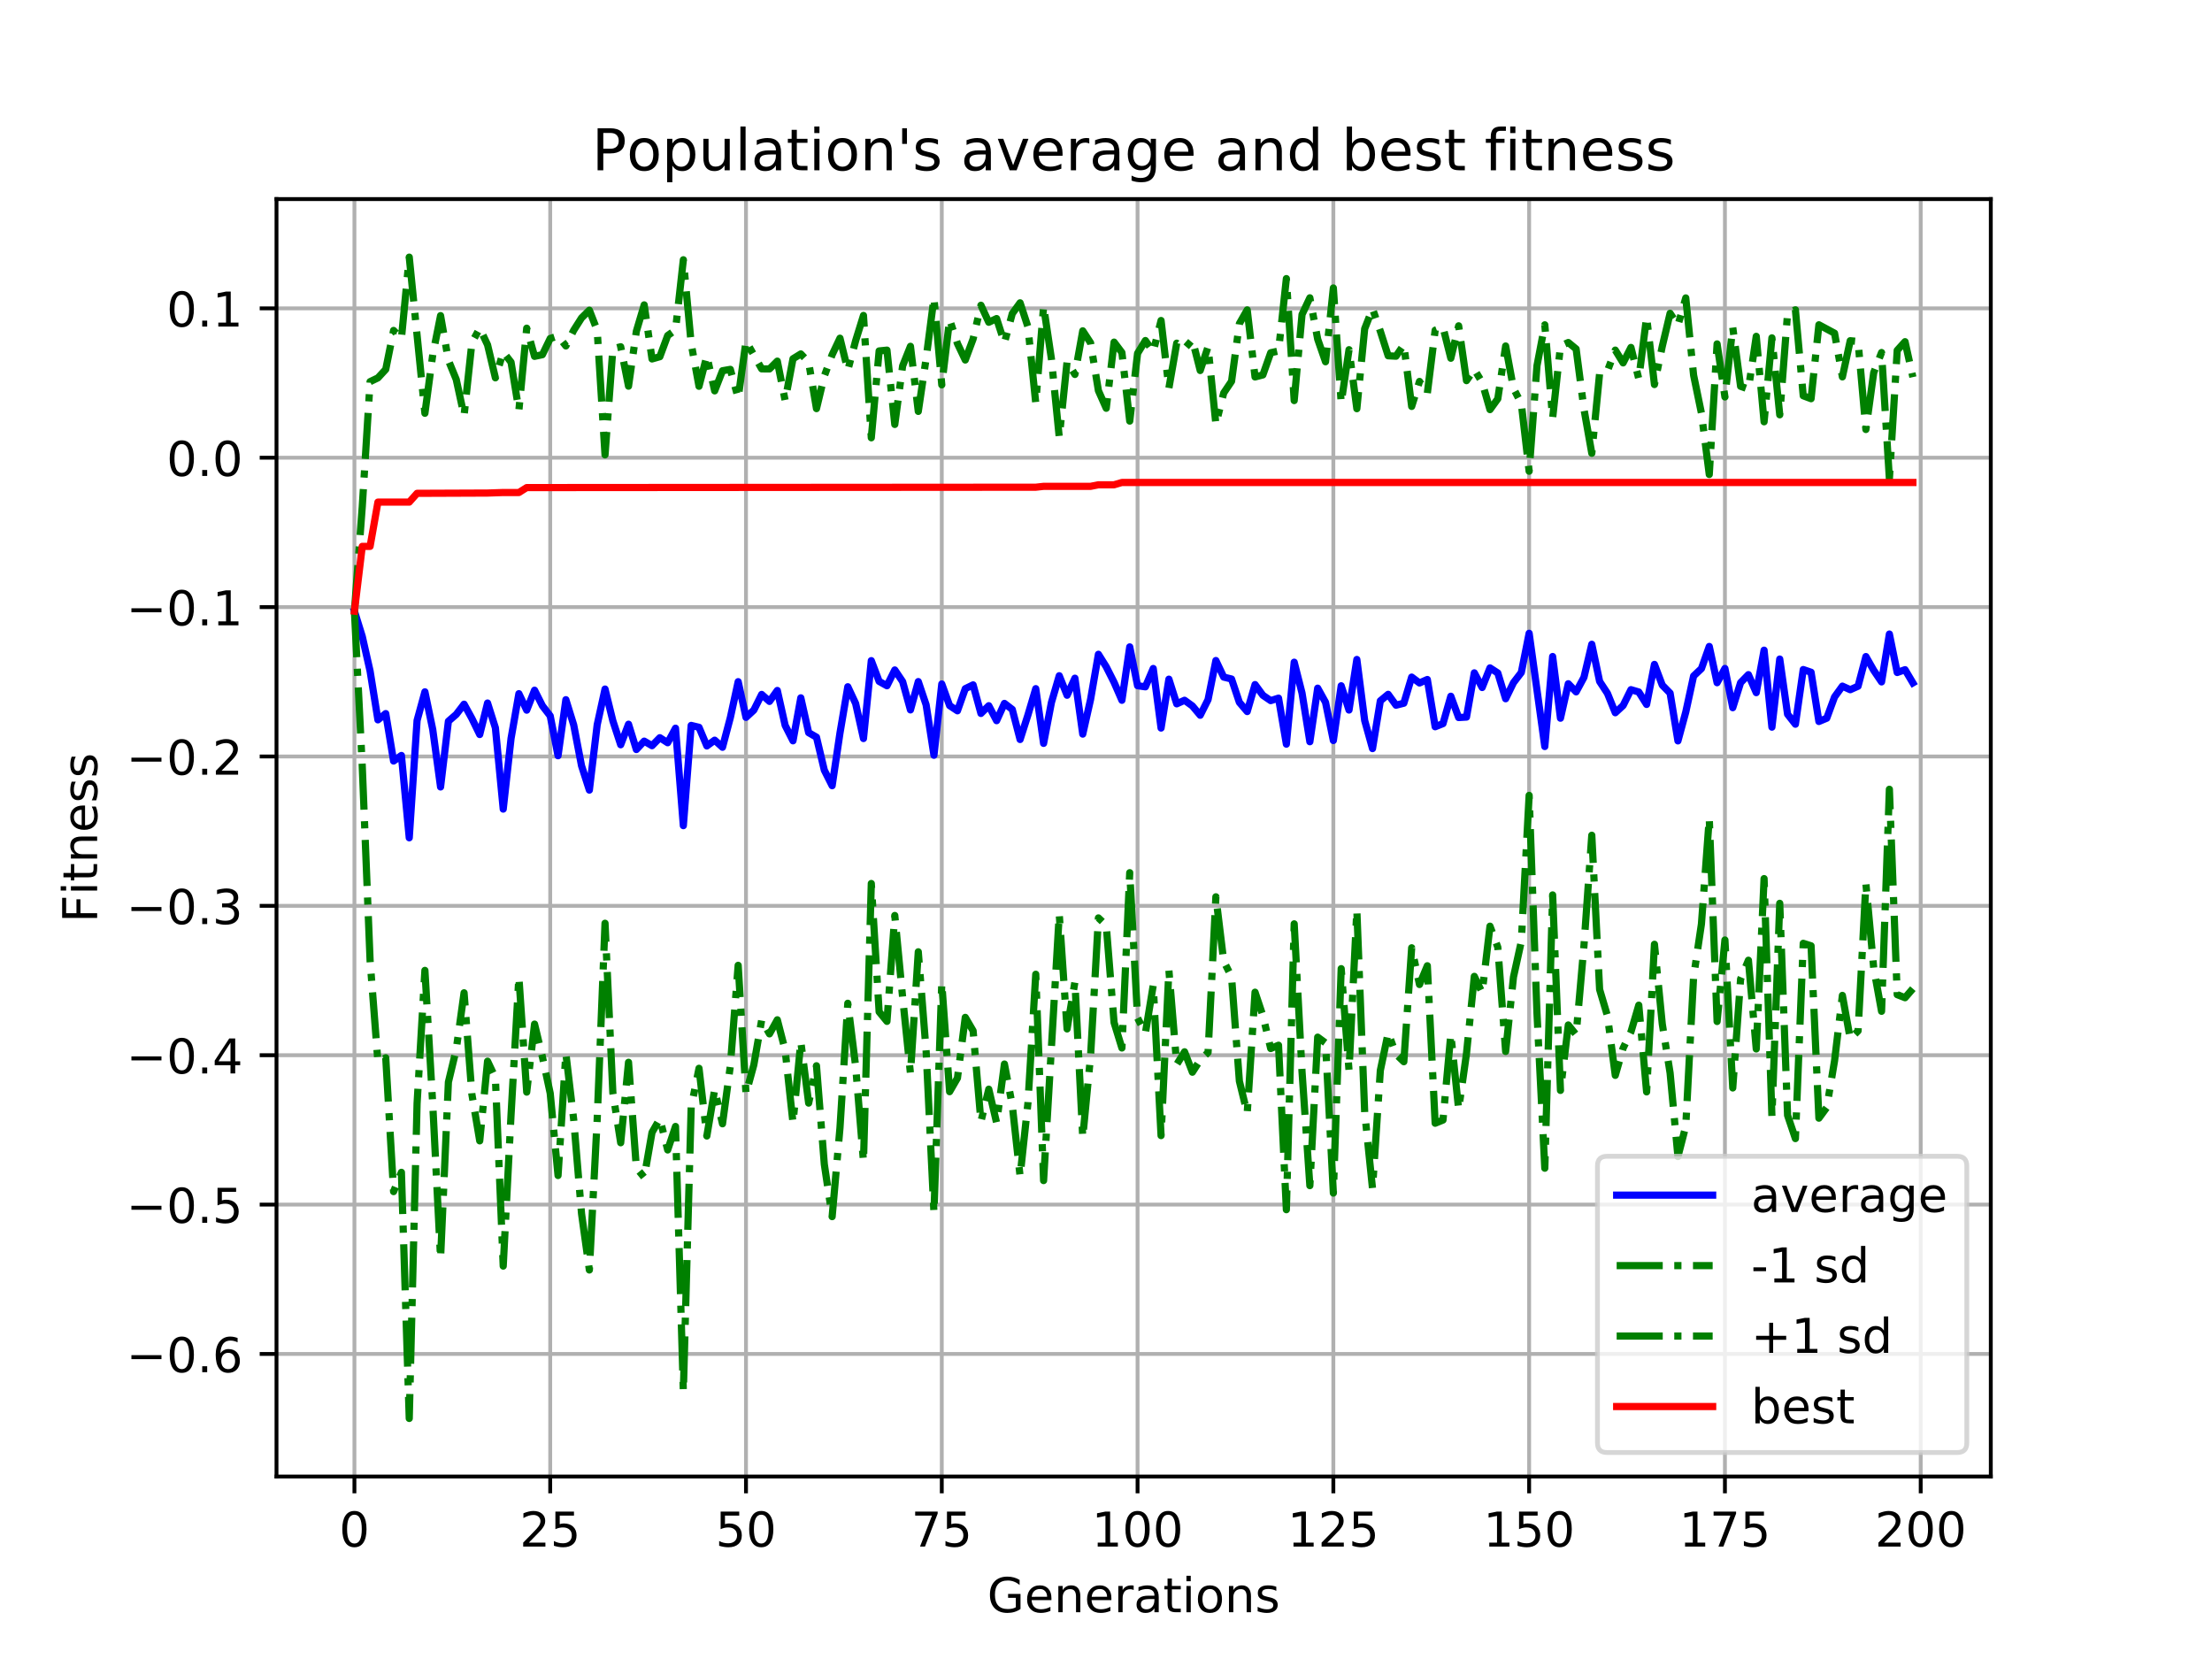 <?xml version="1.0" encoding="utf-8" standalone="no"?>
<!DOCTYPE svg PUBLIC "-//W3C//DTD SVG 1.1//EN"
  "http://www.w3.org/Graphics/SVG/1.1/DTD/svg11.dtd">
<!-- Created with matplotlib (https://matplotlib.org/) -->
<svg height="345.6pt" version="1.1" viewBox="0 0 460.8 345.6" width="460.8pt" xmlns="http://www.w3.org/2000/svg" xmlns:xlink="http://www.w3.org/1999/xlink">
 <defs>
  <style type="text/css">
*{stroke-linecap:butt;stroke-linejoin:round;}
  </style>
 </defs>
 <g id="figure_1">
  <g id="patch_1">
   <path d="M 0 345.6 
L 460.8 345.6 
L 460.8 0 
L 0 0 
z
" style="fill:#ffffff;"/>
  </g>
  <g id="axes_1">
   <g id="patch_2">
    <path d="M 57.6 307.584 
L 414.72 307.584 
L 414.72 41.472 
L 57.6 41.472 
z
" style="fill:#ffffff;"/>
   </g>
   <g id="matplotlib.axis_1">
    <g id="xtick_1">
     <g id="line2d_1">
      <path clip-path="url(#pcd260ece1c)" d="M 73.833 307.584 
L 73.833 41.472 
" style="fill:none;stroke:#b0b0b0;stroke-linecap:square;stroke-width:0.8;"/>
     </g>
     <g id="line2d_2">
      <defs>
       <path d="M 0 0 
L 0 3.5 
" id="mfa0b8633b7" style="stroke:#000000;stroke-width:0.8;"/>
      </defs>
      <g>
       <use style="stroke:#000000;stroke-width:0.8;" x="73.833" xlink:href="#mfa0b8633b7" y="307.584"/>
      </g>
     </g>
     <g id="text_1">
      <!-- 0 -->
      <defs>
       <path d="M 31.781 66.406 
Q 24.172 66.406 20.328 58.906 
Q 16.5 51.422 16.5 36.375 
Q 16.5 21.391 20.328 13.891 
Q 24.172 6.391 31.781 6.391 
Q 39.453 6.391 43.281 13.891 
Q 47.125 21.391 47.125 36.375 
Q 47.125 51.422 43.281 58.906 
Q 39.453 66.406 31.781 66.406 
z
M 31.781 74.219 
Q 44.047 74.219 50.516 64.516 
Q 56.984 54.828 56.984 36.375 
Q 56.984 17.969 50.516 8.266 
Q 44.047 -1.422 31.781 -1.422 
Q 19.531 -1.422 13.062 8.266 
Q 6.594 17.969 6.594 36.375 
Q 6.594 54.828 13.062 64.516 
Q 19.531 74.219 31.781 74.219 
z
" id="DejaVuSans-48"/>
      </defs>
      <g transform="translate(70.651 322.182)scale(0.1 -0.1)">
       <use xlink:href="#DejaVuSans-48"/>
      </g>
     </g>
    </g>
    <g id="xtick_2">
     <g id="line2d_3">
      <path clip-path="url(#pcd260ece1c)" d="M 114.618 307.584 
L 114.618 41.472 
" style="fill:none;stroke:#b0b0b0;stroke-linecap:square;stroke-width:0.8;"/>
     </g>
     <g id="line2d_4">
      <g>
       <use style="stroke:#000000;stroke-width:0.8;" x="114.618" xlink:href="#mfa0b8633b7" y="307.584"/>
      </g>
     </g>
     <g id="text_2">
      <!-- 25 -->
      <defs>
       <path d="M 19.188 8.297 
L 53.609 8.297 
L 53.609 0 
L 7.328 0 
L 7.328 8.297 
Q 12.938 14.109 22.625 23.891 
Q 32.328 33.688 34.812 36.531 
Q 39.547 41.844 41.422 45.531 
Q 43.312 49.219 43.312 52.781 
Q 43.312 58.594 39.234 62.25 
Q 35.156 65.922 28.609 65.922 
Q 23.969 65.922 18.812 64.312 
Q 13.672 62.703 7.812 59.422 
L 7.812 69.391 
Q 13.766 71.781 18.938 73 
Q 24.125 74.219 28.422 74.219 
Q 39.75 74.219 46.484 68.547 
Q 53.219 62.891 53.219 53.422 
Q 53.219 48.922 51.531 44.891 
Q 49.859 40.875 45.406 35.406 
Q 44.188 33.984 37.641 27.219 
Q 31.109 20.453 19.188 8.297 
z
" id="DejaVuSans-50"/>
       <path d="M 10.797 72.906 
L 49.516 72.906 
L 49.516 64.594 
L 19.828 64.594 
L 19.828 46.734 
Q 21.969 47.469 24.109 47.828 
Q 26.266 48.188 28.422 48.188 
Q 40.625 48.188 47.75 41.5 
Q 54.891 34.812 54.891 23.391 
Q 54.891 11.625 47.562 5.094 
Q 40.234 -1.422 26.906 -1.422 
Q 22.312 -1.422 17.547 -0.641 
Q 12.797 0.141 7.719 1.703 
L 7.719 11.625 
Q 12.109 9.234 16.797 8.062 
Q 21.484 6.891 26.703 6.891 
Q 35.156 6.891 40.078 11.328 
Q 45.016 15.766 45.016 23.391 
Q 45.016 31 40.078 35.438 
Q 35.156 39.891 26.703 39.891 
Q 22.75 39.891 18.812 39.016 
Q 14.891 38.141 10.797 36.281 
z
" id="DejaVuSans-53"/>
      </defs>
      <g transform="translate(108.256 322.182)scale(0.1 -0.1)">
       <use xlink:href="#DejaVuSans-50"/>
       <use x="63.623" xlink:href="#DejaVuSans-53"/>
      </g>
     </g>
    </g>
    <g id="xtick_3">
     <g id="line2d_5">
      <path clip-path="url(#pcd260ece1c)" d="M 155.404 307.584 
L 155.404 41.472 
" style="fill:none;stroke:#b0b0b0;stroke-linecap:square;stroke-width:0.8;"/>
     </g>
     <g id="line2d_6">
      <g>
       <use style="stroke:#000000;stroke-width:0.8;" x="155.404" xlink:href="#mfa0b8633b7" y="307.584"/>
      </g>
     </g>
     <g id="text_3">
      <!-- 50 -->
      <g transform="translate(149.042 322.182)scale(0.1 -0.1)">
       <use xlink:href="#DejaVuSans-53"/>
       <use x="63.623" xlink:href="#DejaVuSans-48"/>
      </g>
     </g>
    </g>
    <g id="xtick_4">
     <g id="line2d_7">
      <path clip-path="url(#pcd260ece1c)" d="M 196.19 307.584 
L 196.19 41.472 
" style="fill:none;stroke:#b0b0b0;stroke-linecap:square;stroke-width:0.8;"/>
     </g>
     <g id="line2d_8">
      <g>
       <use style="stroke:#000000;stroke-width:0.8;" x="196.19" xlink:href="#mfa0b8633b7" y="307.584"/>
      </g>
     </g>
     <g id="text_4">
      <!-- 75 -->
      <defs>
       <path d="M 8.203 72.906 
L 55.078 72.906 
L 55.078 68.703 
L 28.609 0 
L 18.312 0 
L 43.219 64.594 
L 8.203 64.594 
z
" id="DejaVuSans-55"/>
      </defs>
      <g transform="translate(189.827 322.182)scale(0.1 -0.1)">
       <use xlink:href="#DejaVuSans-55"/>
       <use x="63.623" xlink:href="#DejaVuSans-53"/>
      </g>
     </g>
    </g>
    <g id="xtick_5">
     <g id="line2d_9">
      <path clip-path="url(#pcd260ece1c)" d="M 236.976 307.584 
L 236.976 41.472 
" style="fill:none;stroke:#b0b0b0;stroke-linecap:square;stroke-width:0.8;"/>
     </g>
     <g id="line2d_10">
      <g>
       <use style="stroke:#000000;stroke-width:0.8;" x="236.976" xlink:href="#mfa0b8633b7" y="307.584"/>
      </g>
     </g>
     <g id="text_5">
      <!-- 100 -->
      <defs>
       <path d="M 12.406 8.297 
L 28.516 8.297 
L 28.516 63.922 
L 10.984 60.406 
L 10.984 69.391 
L 28.422 72.906 
L 38.281 72.906 
L 38.281 8.297 
L 54.391 8.297 
L 54.391 0 
L 12.406 0 
z
" id="DejaVuSans-49"/>
      </defs>
      <g transform="translate(227.432 322.182)scale(0.1 -0.1)">
       <use xlink:href="#DejaVuSans-49"/>
       <use x="63.623" xlink:href="#DejaVuSans-48"/>
       <use x="127.246" xlink:href="#DejaVuSans-48"/>
      </g>
     </g>
    </g>
    <g id="xtick_6">
     <g id="line2d_11">
      <path clip-path="url(#pcd260ece1c)" d="M 277.761 307.584 
L 277.761 41.472 
" style="fill:none;stroke:#b0b0b0;stroke-linecap:square;stroke-width:0.8;"/>
     </g>
     <g id="line2d_12">
      <g>
       <use style="stroke:#000000;stroke-width:0.8;" x="277.761" xlink:href="#mfa0b8633b7" y="307.584"/>
      </g>
     </g>
     <g id="text_6">
      <!-- 125 -->
      <g transform="translate(268.218 322.182)scale(0.1 -0.1)">
       <use xlink:href="#DejaVuSans-49"/>
       <use x="63.623" xlink:href="#DejaVuSans-50"/>
       <use x="127.246" xlink:href="#DejaVuSans-53"/>
      </g>
     </g>
    </g>
    <g id="xtick_7">
     <g id="line2d_13">
      <path clip-path="url(#pcd260ece1c)" d="M 318.547 307.584 
L 318.547 41.472 
" style="fill:none;stroke:#b0b0b0;stroke-linecap:square;stroke-width:0.8;"/>
     </g>
     <g id="line2d_14">
      <g>
       <use style="stroke:#000000;stroke-width:0.8;" x="318.547" xlink:href="#mfa0b8633b7" y="307.584"/>
      </g>
     </g>
     <g id="text_7">
      <!-- 150 -->
      <g transform="translate(309.003 322.182)scale(0.1 -0.1)">
       <use xlink:href="#DejaVuSans-49"/>
       <use x="63.623" xlink:href="#DejaVuSans-53"/>
       <use x="127.246" xlink:href="#DejaVuSans-48"/>
      </g>
     </g>
    </g>
    <g id="xtick_8">
     <g id="line2d_15">
      <path clip-path="url(#pcd260ece1c)" d="M 359.333 307.584 
L 359.333 41.472 
" style="fill:none;stroke:#b0b0b0;stroke-linecap:square;stroke-width:0.8;"/>
     </g>
     <g id="line2d_16">
      <g>
       <use style="stroke:#000000;stroke-width:0.8;" x="359.333" xlink:href="#mfa0b8633b7" y="307.584"/>
      </g>
     </g>
     <g id="text_8">
      <!-- 175 -->
      <g transform="translate(349.789 322.182)scale(0.1 -0.1)">
       <use xlink:href="#DejaVuSans-49"/>
       <use x="63.623" xlink:href="#DejaVuSans-55"/>
       <use x="127.246" xlink:href="#DejaVuSans-53"/>
      </g>
     </g>
    </g>
    <g id="xtick_9">
     <g id="line2d_17">
      <path clip-path="url(#pcd260ece1c)" d="M 400.119 307.584 
L 400.119 41.472 
" style="fill:none;stroke:#b0b0b0;stroke-linecap:square;stroke-width:0.8;"/>
     </g>
     <g id="line2d_18">
      <g>
       <use style="stroke:#000000;stroke-width:0.8;" x="400.119" xlink:href="#mfa0b8633b7" y="307.584"/>
      </g>
     </g>
     <g id="text_9">
      <!-- 200 -->
      <g transform="translate(390.575 322.182)scale(0.1 -0.1)">
       <use xlink:href="#DejaVuSans-50"/>
       <use x="63.623" xlink:href="#DejaVuSans-48"/>
       <use x="127.246" xlink:href="#DejaVuSans-48"/>
      </g>
     </g>
    </g>
    <g id="text_10">
     <!-- Generations -->
     <defs>
      <path d="M 59.516 10.406 
L 59.516 29.984 
L 43.406 29.984 
L 43.406 38.094 
L 69.281 38.094 
L 69.281 6.781 
Q 63.578 2.734 56.688 0.656 
Q 49.812 -1.422 42 -1.422 
Q 24.906 -1.422 15.25 8.562 
Q 5.609 18.562 5.609 36.375 
Q 5.609 54.25 15.25 64.234 
Q 24.906 74.219 42 74.219 
Q 49.125 74.219 55.547 72.453 
Q 61.969 70.703 67.391 67.281 
L 67.391 56.781 
Q 61.922 61.422 55.766 63.766 
Q 49.609 66.109 42.828 66.109 
Q 29.438 66.109 22.719 58.641 
Q 16.016 51.172 16.016 36.375 
Q 16.016 21.625 22.719 14.156 
Q 29.438 6.688 42.828 6.688 
Q 48.047 6.688 52.141 7.594 
Q 56.25 8.5 59.516 10.406 
z
" id="DejaVuSans-71"/>
      <path d="M 56.203 29.594 
L 56.203 25.203 
L 14.891 25.203 
Q 15.484 15.922 20.484 11.062 
Q 25.484 6.203 34.422 6.203 
Q 39.594 6.203 44.453 7.469 
Q 49.312 8.734 54.109 11.281 
L 54.109 2.781 
Q 49.266 0.734 44.188 -0.344 
Q 39.109 -1.422 33.891 -1.422 
Q 20.797 -1.422 13.156 6.188 
Q 5.516 13.812 5.516 26.812 
Q 5.516 40.234 12.766 48.109 
Q 20.016 56 32.328 56 
Q 43.359 56 49.781 48.891 
Q 56.203 41.797 56.203 29.594 
z
M 47.219 32.234 
Q 47.125 39.594 43.094 43.984 
Q 39.062 48.391 32.422 48.391 
Q 24.906 48.391 20.391 44.141 
Q 15.875 39.891 15.188 32.172 
z
" id="DejaVuSans-101"/>
      <path d="M 54.891 33.016 
L 54.891 0 
L 45.906 0 
L 45.906 32.719 
Q 45.906 40.484 42.875 44.328 
Q 39.844 48.188 33.797 48.188 
Q 26.516 48.188 22.312 43.547 
Q 18.109 38.922 18.109 30.906 
L 18.109 0 
L 9.078 0 
L 9.078 54.688 
L 18.109 54.688 
L 18.109 46.188 
Q 21.344 51.125 25.703 53.562 
Q 30.078 56 35.797 56 
Q 45.219 56 50.047 50.172 
Q 54.891 44.344 54.891 33.016 
z
" id="DejaVuSans-110"/>
      <path d="M 41.109 46.297 
Q 39.594 47.172 37.812 47.578 
Q 36.031 48 33.891 48 
Q 26.266 48 22.188 43.047 
Q 18.109 38.094 18.109 28.812 
L 18.109 0 
L 9.078 0 
L 9.078 54.688 
L 18.109 54.688 
L 18.109 46.188 
Q 20.953 51.172 25.484 53.578 
Q 30.031 56 36.531 56 
Q 37.453 56 38.578 55.875 
Q 39.703 55.766 41.062 55.516 
z
" id="DejaVuSans-114"/>
      <path d="M 34.281 27.484 
Q 23.391 27.484 19.188 25 
Q 14.984 22.516 14.984 16.5 
Q 14.984 11.719 18.141 8.906 
Q 21.297 6.109 26.703 6.109 
Q 34.188 6.109 38.703 11.406 
Q 43.219 16.703 43.219 25.484 
L 43.219 27.484 
z
M 52.203 31.203 
L 52.203 0 
L 43.219 0 
L 43.219 8.297 
Q 40.141 3.328 35.547 0.953 
Q 30.953 -1.422 24.312 -1.422 
Q 15.922 -1.422 10.953 3.297 
Q 6 8.016 6 15.922 
Q 6 25.141 12.172 29.828 
Q 18.359 34.516 30.609 34.516 
L 43.219 34.516 
L 43.219 35.406 
Q 43.219 41.609 39.141 45 
Q 35.062 48.391 27.688 48.391 
Q 23 48.391 18.547 47.266 
Q 14.109 46.141 10.016 43.891 
L 10.016 52.203 
Q 14.938 54.109 19.578 55.047 
Q 24.219 56 28.609 56 
Q 40.484 56 46.344 49.844 
Q 52.203 43.703 52.203 31.203 
z
" id="DejaVuSans-97"/>
      <path d="M 18.312 70.219 
L 18.312 54.688 
L 36.812 54.688 
L 36.812 47.703 
L 18.312 47.703 
L 18.312 18.016 
Q 18.312 11.328 20.141 9.422 
Q 21.969 7.516 27.594 7.516 
L 36.812 7.516 
L 36.812 0 
L 27.594 0 
Q 17.188 0 13.234 3.875 
Q 9.281 7.766 9.281 18.016 
L 9.281 47.703 
L 2.688 47.703 
L 2.688 54.688 
L 9.281 54.688 
L 9.281 70.219 
z
" id="DejaVuSans-116"/>
      <path d="M 9.422 54.688 
L 18.406 54.688 
L 18.406 0 
L 9.422 0 
z
M 9.422 75.984 
L 18.406 75.984 
L 18.406 64.594 
L 9.422 64.594 
z
" id="DejaVuSans-105"/>
      <path d="M 30.609 48.391 
Q 23.391 48.391 19.188 42.75 
Q 14.984 37.109 14.984 27.297 
Q 14.984 17.484 19.156 11.844 
Q 23.344 6.203 30.609 6.203 
Q 37.797 6.203 41.984 11.859 
Q 46.188 17.531 46.188 27.297 
Q 46.188 37.016 41.984 42.703 
Q 37.797 48.391 30.609 48.391 
z
M 30.609 56 
Q 42.328 56 49.016 48.375 
Q 55.719 40.766 55.719 27.297 
Q 55.719 13.875 49.016 6.219 
Q 42.328 -1.422 30.609 -1.422 
Q 18.844 -1.422 12.172 6.219 
Q 5.516 13.875 5.516 27.297 
Q 5.516 40.766 12.172 48.375 
Q 18.844 56 30.609 56 
z
" id="DejaVuSans-111"/>
      <path d="M 44.281 53.078 
L 44.281 44.578 
Q 40.484 46.531 36.375 47.5 
Q 32.281 48.484 27.875 48.484 
Q 21.188 48.484 17.844 46.438 
Q 14.5 44.391 14.5 40.281 
Q 14.5 37.156 16.891 35.375 
Q 19.281 33.594 26.516 31.984 
L 29.594 31.297 
Q 39.156 29.25 43.188 25.516 
Q 47.219 21.781 47.219 15.094 
Q 47.219 7.469 41.188 3.016 
Q 35.156 -1.422 24.609 -1.422 
Q 20.219 -1.422 15.453 -0.562 
Q 10.688 0.297 5.422 2 
L 5.422 11.281 
Q 10.406 8.688 15.234 7.391 
Q 20.062 6.109 24.812 6.109 
Q 31.156 6.109 34.562 8.281 
Q 37.984 10.453 37.984 14.406 
Q 37.984 18.062 35.516 20.016 
Q 33.062 21.969 24.703 23.781 
L 21.578 24.516 
Q 13.234 26.266 9.516 29.906 
Q 5.812 33.547 5.812 39.891 
Q 5.812 47.609 11.281 51.797 
Q 16.75 56 26.812 56 
Q 31.781 56 36.172 55.266 
Q 40.578 54.547 44.281 53.078 
z
" id="DejaVuSans-115"/>
     </defs>
     <g transform="translate(205.662 335.861)scale(0.1 -0.1)">
      <use xlink:href="#DejaVuSans-71"/>
      <use x="77.49" xlink:href="#DejaVuSans-101"/>
      <use x="139.014" xlink:href="#DejaVuSans-110"/>
      <use x="202.393" xlink:href="#DejaVuSans-101"/>
      <use x="263.916" xlink:href="#DejaVuSans-114"/>
      <use x="305.029" xlink:href="#DejaVuSans-97"/>
      <use x="366.309" xlink:href="#DejaVuSans-116"/>
      <use x="405.518" xlink:href="#DejaVuSans-105"/>
      <use x="433.301" xlink:href="#DejaVuSans-111"/>
      <use x="494.482" xlink:href="#DejaVuSans-110"/>
      <use x="557.861" xlink:href="#DejaVuSans-115"/>
     </g>
    </g>
   </g>
   <g id="matplotlib.axis_2">
    <g id="ytick_1">
     <g id="line2d_19">
      <path clip-path="url(#pcd260ece1c)" d="M 57.6 282.055 
L 414.72 282.055 
" style="fill:none;stroke:#b0b0b0;stroke-linecap:square;stroke-width:0.8;"/>
     </g>
     <g id="line2d_20">
      <defs>
       <path d="M 0 0 
L -3.5 0 
" id="mbadc3fd51f" style="stroke:#000000;stroke-width:0.8;"/>
      </defs>
      <g>
       <use style="stroke:#000000;stroke-width:0.8;" x="57.6" xlink:href="#mbadc3fd51f" y="282.055"/>
      </g>
     </g>
     <g id="text_11">
      <!-- −0.6 -->
      <defs>
       <path d="M 10.594 35.5 
L 73.188 35.5 
L 73.188 27.203 
L 10.594 27.203 
z
" id="DejaVuSans-8722"/>
       <path d="M 10.688 12.406 
L 21 12.406 
L 21 0 
L 10.688 0 
z
" id="DejaVuSans-46"/>
       <path d="M 33.016 40.375 
Q 26.375 40.375 22.484 35.828 
Q 18.609 31.297 18.609 23.391 
Q 18.609 15.531 22.484 10.953 
Q 26.375 6.391 33.016 6.391 
Q 39.656 6.391 43.531 10.953 
Q 47.406 15.531 47.406 23.391 
Q 47.406 31.297 43.531 35.828 
Q 39.656 40.375 33.016 40.375 
z
M 52.594 71.297 
L 52.594 62.312 
Q 48.875 64.062 45.094 64.984 
Q 41.312 65.922 37.594 65.922 
Q 27.828 65.922 22.672 59.328 
Q 17.531 52.734 16.797 39.406 
Q 19.672 43.656 24.016 45.922 
Q 28.375 48.188 33.594 48.188 
Q 44.578 48.188 50.953 41.516 
Q 57.328 34.859 57.328 23.391 
Q 57.328 12.156 50.688 5.359 
Q 44.047 -1.422 33.016 -1.422 
Q 20.359 -1.422 13.672 8.266 
Q 6.984 17.969 6.984 36.375 
Q 6.984 53.656 15.188 63.938 
Q 23.391 74.219 37.203 74.219 
Q 40.922 74.219 44.703 73.484 
Q 48.484 72.75 52.594 71.297 
z
" id="DejaVuSans-54"/>
      </defs>
      <g transform="translate(26.317 285.854)scale(0.1 -0.1)">
       <use xlink:href="#DejaVuSans-8722"/>
       <use x="83.789" xlink:href="#DejaVuSans-48"/>
       <use x="147.412" xlink:href="#DejaVuSans-46"/>
       <use x="179.199" xlink:href="#DejaVuSans-54"/>
      </g>
     </g>
    </g>
    <g id="ytick_2">
     <g id="line2d_21">
      <path clip-path="url(#pcd260ece1c)" d="M 57.6 250.937 
L 414.72 250.937 
" style="fill:none;stroke:#b0b0b0;stroke-linecap:square;stroke-width:0.8;"/>
     </g>
     <g id="line2d_22">
      <g>
       <use style="stroke:#000000;stroke-width:0.8;" x="57.6" xlink:href="#mbadc3fd51f" y="250.937"/>
      </g>
     </g>
     <g id="text_12">
      <!-- −0.5 -->
      <g transform="translate(26.317 254.737)scale(0.1 -0.1)">
       <use xlink:href="#DejaVuSans-8722"/>
       <use x="83.789" xlink:href="#DejaVuSans-48"/>
       <use x="147.412" xlink:href="#DejaVuSans-46"/>
       <use x="179.199" xlink:href="#DejaVuSans-53"/>
      </g>
     </g>
    </g>
    <g id="ytick_3">
     <g id="line2d_23">
      <path clip-path="url(#pcd260ece1c)" d="M 57.6 219.82 
L 414.72 219.82 
" style="fill:none;stroke:#b0b0b0;stroke-linecap:square;stroke-width:0.8;"/>
     </g>
     <g id="line2d_24">
      <g>
       <use style="stroke:#000000;stroke-width:0.8;" x="57.6" xlink:href="#mbadc3fd51f" y="219.82"/>
      </g>
     </g>
     <g id="text_13">
      <!-- −0.4 -->
      <defs>
       <path d="M 37.797 64.312 
L 12.891 25.391 
L 37.797 25.391 
z
M 35.203 72.906 
L 47.609 72.906 
L 47.609 25.391 
L 58.016 25.391 
L 58.016 17.188 
L 47.609 17.188 
L 47.609 0 
L 37.797 0 
L 37.797 17.188 
L 4.891 17.188 
L 4.891 26.703 
z
" id="DejaVuSans-52"/>
      </defs>
      <g transform="translate(26.317 223.619)scale(0.1 -0.1)">
       <use xlink:href="#DejaVuSans-8722"/>
       <use x="83.789" xlink:href="#DejaVuSans-48"/>
       <use x="147.412" xlink:href="#DejaVuSans-46"/>
       <use x="179.199" xlink:href="#DejaVuSans-52"/>
      </g>
     </g>
    </g>
    <g id="ytick_4">
     <g id="line2d_25">
      <path clip-path="url(#pcd260ece1c)" d="M 57.6 188.702 
L 414.72 188.702 
" style="fill:none;stroke:#b0b0b0;stroke-linecap:square;stroke-width:0.8;"/>
     </g>
     <g id="line2d_26">
      <g>
       <use style="stroke:#000000;stroke-width:0.8;" x="57.6" xlink:href="#mbadc3fd51f" y="188.702"/>
      </g>
     </g>
     <g id="text_14">
      <!-- −0.3 -->
      <defs>
       <path d="M 40.578 39.312 
Q 47.656 37.797 51.625 33 
Q 55.609 28.219 55.609 21.188 
Q 55.609 10.406 48.188 4.484 
Q 40.766 -1.422 27.094 -1.422 
Q 22.516 -1.422 17.656 -0.516 
Q 12.797 0.391 7.625 2.203 
L 7.625 11.719 
Q 11.719 9.328 16.594 8.109 
Q 21.484 6.891 26.812 6.891 
Q 36.078 6.891 40.938 10.547 
Q 45.797 14.203 45.797 21.188 
Q 45.797 27.641 41.281 31.266 
Q 36.766 34.906 28.719 34.906 
L 20.219 34.906 
L 20.219 43.016 
L 29.109 43.016 
Q 36.375 43.016 40.234 45.922 
Q 44.094 48.828 44.094 54.297 
Q 44.094 59.906 40.109 62.906 
Q 36.141 65.922 28.719 65.922 
Q 24.656 65.922 20.016 65.031 
Q 15.375 64.156 9.812 62.312 
L 9.812 71.094 
Q 15.438 72.656 20.344 73.438 
Q 25.25 74.219 29.594 74.219 
Q 40.828 74.219 47.359 69.109 
Q 53.906 64.016 53.906 55.328 
Q 53.906 49.266 50.438 45.094 
Q 46.969 40.922 40.578 39.312 
z
" id="DejaVuSans-51"/>
      </defs>
      <g transform="translate(26.317 192.501)scale(0.1 -0.1)">
       <use xlink:href="#DejaVuSans-8722"/>
       <use x="83.789" xlink:href="#DejaVuSans-48"/>
       <use x="147.412" xlink:href="#DejaVuSans-46"/>
       <use x="179.199" xlink:href="#DejaVuSans-51"/>
      </g>
     </g>
    </g>
    <g id="ytick_5">
     <g id="line2d_27">
      <path clip-path="url(#pcd260ece1c)" d="M 57.6 157.585 
L 414.72 157.585 
" style="fill:none;stroke:#b0b0b0;stroke-linecap:square;stroke-width:0.8;"/>
     </g>
     <g id="line2d_28">
      <g>
       <use style="stroke:#000000;stroke-width:0.8;" x="57.6" xlink:href="#mbadc3fd51f" y="157.585"/>
      </g>
     </g>
     <g id="text_15">
      <!-- −0.2 -->
      <g transform="translate(26.317 161.384)scale(0.1 -0.1)">
       <use xlink:href="#DejaVuSans-8722"/>
       <use x="83.789" xlink:href="#DejaVuSans-48"/>
       <use x="147.412" xlink:href="#DejaVuSans-46"/>
       <use x="179.199" xlink:href="#DejaVuSans-50"/>
      </g>
     </g>
    </g>
    <g id="ytick_6">
     <g id="line2d_29">
      <path clip-path="url(#pcd260ece1c)" d="M 57.6 126.467 
L 414.72 126.467 
" style="fill:none;stroke:#b0b0b0;stroke-linecap:square;stroke-width:0.8;"/>
     </g>
     <g id="line2d_30">
      <g>
       <use style="stroke:#000000;stroke-width:0.8;" x="57.6" xlink:href="#mbadc3fd51f" y="126.467"/>
      </g>
     </g>
     <g id="text_16">
      <!-- −0.1 -->
      <g transform="translate(26.317 130.266)scale(0.1 -0.1)">
       <use xlink:href="#DejaVuSans-8722"/>
       <use x="83.789" xlink:href="#DejaVuSans-48"/>
       <use x="147.412" xlink:href="#DejaVuSans-46"/>
       <use x="179.199" xlink:href="#DejaVuSans-49"/>
      </g>
     </g>
    </g>
    <g id="ytick_7">
     <g id="line2d_31">
      <path clip-path="url(#pcd260ece1c)" d="M 57.6 95.349 
L 414.72 95.349 
" style="fill:none;stroke:#b0b0b0;stroke-linecap:square;stroke-width:0.8;"/>
     </g>
     <g id="line2d_32">
      <g>
       <use style="stroke:#000000;stroke-width:0.8;" x="57.6" xlink:href="#mbadc3fd51f" y="95.349"/>
      </g>
     </g>
     <g id="text_17">
      <!-- 0.0 -->
      <g transform="translate(34.697 99.148)scale(0.1 -0.1)">
       <use xlink:href="#DejaVuSans-48"/>
       <use x="63.623" xlink:href="#DejaVuSans-46"/>
       <use x="95.41" xlink:href="#DejaVuSans-48"/>
      </g>
     </g>
    </g>
    <g id="ytick_8">
     <g id="line2d_33">
      <path clip-path="url(#pcd260ece1c)" d="M 57.6 64.232 
L 414.72 64.232 
" style="fill:none;stroke:#b0b0b0;stroke-linecap:square;stroke-width:0.8;"/>
     </g>
     <g id="line2d_34">
      <g>
       <use style="stroke:#000000;stroke-width:0.8;" x="57.6" xlink:href="#mbadc3fd51f" y="64.232"/>
      </g>
     </g>
     <g id="text_18">
      <!-- 0.1 -->
      <g transform="translate(34.697 68.031)scale(0.1 -0.1)">
       <use xlink:href="#DejaVuSans-48"/>
       <use x="63.623" xlink:href="#DejaVuSans-46"/>
       <use x="95.41" xlink:href="#DejaVuSans-49"/>
      </g>
     </g>
    </g>
    <g id="text_19">
     <!-- Fitness -->
     <defs>
      <path d="M 9.812 72.906 
L 51.703 72.906 
L 51.703 64.594 
L 19.672 64.594 
L 19.672 43.109 
L 48.578 43.109 
L 48.578 34.812 
L 19.672 34.812 
L 19.672 0 
L 9.812 0 
z
" id="DejaVuSans-70"/>
     </defs>
     <g transform="translate(20.238 192.202)rotate(-90)scale(0.1 -0.1)">
      <use xlink:href="#DejaVuSans-70"/>
      <use x="57.41" xlink:href="#DejaVuSans-105"/>
      <use x="85.193" xlink:href="#DejaVuSans-116"/>
      <use x="124.402" xlink:href="#DejaVuSans-110"/>
      <use x="187.781" xlink:href="#DejaVuSans-101"/>
      <use x="249.305" xlink:href="#DejaVuSans-115"/>
      <use x="301.404" xlink:href="#DejaVuSans-115"/>
     </g>
    </g>
   </g>
   <g id="line2d_35">
    <path clip-path="url(#pcd260ece1c)" d="M 73.833 127.321 
L 75.464 132.577 
L 77.096 139.797 
L 78.727 149.958 
L 80.358 148.653 
L 81.99 158.534 
L 83.621 157.376 
L 85.253 174.528 
L 86.884 150.091 
L 88.516 144.122 
L 90.147 151.973 
L 91.778 163.937 
L 93.41 150.245 
L 95.041 148.829 
L 96.673 146.697 
L 98.304 149.672 
L 99.936 153.015 
L 101.567 146.454 
L 103.198 151.619 
L 104.83 168.549 
L 106.461 153.835 
L 108.093 144.506 
L 109.724 147.937 
L 111.356 143.784 
L 112.987 147.019 
L 114.618 149.132 
L 116.25 157.431 
L 117.881 145.76 
L 119.513 151.023 
L 121.144 159.524 
L 122.776 164.591 
L 124.407 150.977 
L 126.038 143.542 
L 127.67 150.165 
L 129.301 155.146 
L 130.933 150.869 
L 132.564 156.14 
L 134.196 154.392 
L 135.827 155.341 
L 137.458 153.678 
L 139.09 154.727 
L 140.721 151.7 
L 142.353 171.998 
L 143.984 151.117 
L 145.616 151.51 
L 147.247 155.394 
L 148.879 154.192 
L 150.51 155.67 
L 152.141 149.498 
L 153.773 142.005 
L 155.404 149.44 
L 157.036 147.929 
L 158.667 144.663 
L 160.299 146.115 
L 161.93 143.837 
L 163.561 151.11 
L 165.193 154.323 
L 166.824 145.373 
L 168.456 152.627 
L 170.087 153.568 
L 171.719 160.44 
L 173.35 163.675 
L 174.981 152.704 
L 176.613 143.062 
L 178.244 146.552 
L 179.876 153.848 
L 181.507 137.625 
L 183.139 141.943 
L 184.77 142.855 
L 186.401 139.566 
L 188.033 141.989 
L 189.664 147.886 
L 191.296 141.99 
L 192.927 146.825 
L 194.559 157.333 
L 196.19 142.486 
L 197.821 146.989 
L 199.453 148.074 
L 201.084 143.466 
L 202.716 142.673 
L 204.347 148.621 
L 205.979 147.015 
L 207.61 150.13 
L 209.241 146.534 
L 210.873 147.785 
L 212.504 154.049 
L 214.136 148.948 
L 215.767 143.46 
L 217.399 154.859 
L 219.03 146.347 
L 220.661 140.767 
L 222.293 144.835 
L 223.924 141.283 
L 225.556 152.926 
L 227.187 145.7 
L 228.819 136.3 
L 230.45 138.91 
L 232.081 142.143 
L 233.713 145.881 
L 235.344 134.758 
L 236.976 142.843 
L 238.607 143.076 
L 240.239 139.261 
L 241.87 151.667 
L 243.501 141.486 
L 245.133 146.622 
L 246.764 145.879 
L 248.396 147.061 
L 250.027 149.001 
L 251.659 145.75 
L 253.29 137.599 
L 254.921 141.05 
L 256.553 141.451 
L 258.184 146.317 
L 259.816 148.228 
L 261.447 142.611 
L 263.079 144.841 
L 264.71 145.953 
L 266.341 145.431 
L 267.973 155.018 
L 269.604 137.951 
L 271.236 144.384 
L 272.867 154.515 
L 274.499 143.358 
L 276.13 146.308 
L 277.761 154.262 
L 279.393 142.861 
L 281.024 147.913 
L 282.656 137.38 
L 284.287 150.088 
L 285.919 155.948 
L 287.55 145.996 
L 289.181 144.643 
L 290.813 146.907 
L 292.444 146.493 
L 294.076 141.054 
L 295.707 142.275 
L 297.339 141.553 
L 298.97 151.393 
L 300.601 150.745 
L 302.233 145.041 
L 303.864 149.477 
L 305.496 149.38 
L 307.127 140.168 
L 308.759 143.22 
L 310.39 139.134 
L 312.021 140.198 
L 313.653 145.56 
L 315.284 142.217 
L 316.916 140.092 
L 318.547 131.927 
L 321.81 155.513 
L 323.441 136.766 
L 325.073 149.616 
L 326.704 142.434 
L 328.336 144.124 
L 329.967 141.101 
L 331.599 134.214 
L 333.23 141.95 
L 334.862 144.441 
L 336.493 148.476 
L 338.124 146.971 
L 339.756 143.671 
L 341.387 144.152 
L 343.019 146.746 
L 344.65 138.407 
L 346.282 142.726 
L 347.913 144.397 
L 349.544 154.341 
L 351.176 148.335 
L 352.807 140.822 
L 354.439 139.281 
L 356.07 134.668 
L 357.702 142.22 
L 359.333 139.255 
L 360.964 147.424 
L 362.596 142.214 
L 364.227 140.541 
L 365.859 144.29 
L 367.49 135.446 
L 369.122 151.477 
L 370.753 137.295 
L 372.384 148.789 
L 374.016 150.865 
L 375.647 139.479 
L 377.279 140.043 
L 378.91 150.297 
L 380.542 149.616 
L 382.173 145.19 
L 383.804 142.936 
L 385.436 143.678 
L 387.067 142.95 
L 388.699 136.776 
L 390.33 139.644 
L 391.962 142.053 
L 393.593 132.085 
L 395.224 140.094 
L 396.856 139.511 
L 398.487 142.26 
L 398.487 142.26 
" style="fill:none;stroke:#0000ff;stroke-linecap:square;stroke-width:1.5;"/>
   </g>
   <g id="line2d_36">
    <path clip-path="url(#pcd260ece1c)" d="M 73.833 127.321 
L 75.464 159.591 
L 77.096 200.088 
L 78.727 221.196 
L 80.358 220.354 
L 81.99 248.23 
L 83.621 244.216 
L 85.253 295.488 
L 86.884 229.878 
L 88.516 202.151 
L 90.147 230.038 
L 91.778 262.124 
L 93.41 225.422 
L 95.041 218.614 
L 96.673 206.818 
L 98.304 227.97 
L 99.936 237.661 
L 101.567 221.066 
L 103.198 224.531 
L 104.83 263.749 
L 106.461 232.22 
L 108.093 203.547 
L 109.724 227.506 
L 111.356 213.336 
L 112.987 220.148 
L 114.618 227.749 
L 116.25 244.879 
L 117.881 219.456 
L 119.513 233.244 
L 121.144 252.812 
L 122.776 264.562 
L 124.407 233.131 
L 126.038 192.333 
L 127.67 227.657 
L 129.301 238.058 
L 130.933 221.293 
L 132.564 243.27 
L 134.196 245.272 
L 135.827 235.908 
L 137.458 233.049 
L 139.09 239.557 
L 140.721 234.66 
L 142.353 289.88 
L 143.984 230.652 
L 145.616 222.548 
L 147.247 236.65 
L 148.879 226.96 
L 150.51 234.107 
L 152.141 222.049 
L 153.773 201.094 
L 155.404 227.817 
L 157.036 221.83 
L 158.667 212.488 
L 160.299 215.375 
L 161.93 212.443 
L 163.561 218.775 
L 165.193 233.909 
L 166.824 217.016 
L 168.456 229.797 
L 170.087 222.015 
L 171.719 242.54 
L 173.35 253.449 
L 174.981 234.955 
L 176.613 208.999 
L 178.244 222.122 
L 179.876 241.982 
L 181.507 184.05 
L 183.139 210.78 
L 184.77 212.769 
L 186.401 190.711 
L 188.033 207.755 
L 189.664 223.63 
L 191.296 198.278 
L 192.927 218.954 
L 194.559 252.604 
L 196.19 204.802 
L 197.821 227.417 
L 199.453 224.586 
L 201.084 211.936 
L 202.716 214.734 
L 204.347 233.65 
L 205.979 226.899 
L 207.61 233.899 
L 209.241 221.655 
L 210.873 230.232 
L 212.504 245.016 
L 214.136 229.809 
L 215.767 202.954 
L 217.399 245.935 
L 220.661 190.454 
L 222.293 214.344 
L 223.924 204.563 
L 225.556 236.933 
L 227.187 219.981 
L 228.819 191.218 
L 230.45 192.771 
L 232.081 213.015 
L 233.713 218.317 
L 235.344 181.797 
L 236.976 212.072 
L 238.607 215.211 
L 240.239 205.26 
L 241.87 236.566 
L 243.501 202.121 
L 245.133 221.754 
L 246.764 219.108 
L 248.396 223.36 
L 250.027 220.818 
L 251.659 219.257 
L 253.29 186.819 
L 254.921 200.239 
L 256.553 203.467 
L 258.184 225.217 
L 259.816 231.899 
L 261.447 206.694 
L 263.079 211.579 
L 264.71 218.426 
L 266.341 217.739 
L 267.973 252 
L 269.604 192.456 
L 271.236 223.246 
L 272.867 246.99 
L 274.499 216.057 
L 276.13 217.256 
L 277.761 248.535 
L 279.393 201.789 
L 281.024 222.978 
L 282.656 189.622 
L 284.287 231.684 
L 285.919 247.596 
L 287.55 222.987 
L 289.181 215.17 
L 290.813 219.611 
L 292.444 221.174 
L 294.076 197.442 
L 295.707 205.091 
L 297.339 201.183 
L 298.97 233.99 
L 300.601 233.325 
L 302.233 215.451 
L 303.864 231.08 
L 305.496 219.467 
L 307.127 203.394 
L 308.759 206.779 
L 310.39 192.941 
L 312.021 197.326 
L 313.653 219.043 
L 315.284 203.532 
L 316.916 196.123 
L 318.547 165.691 
L 320.179 211.041 
L 321.81 243.361 
L 323.441 186.43 
L 325.073 227.151 
L 326.704 213.518 
L 328.336 215.555 
L 329.967 196.988 
L 331.599 173.997 
L 333.23 206.127 
L 334.862 211.624 
L 336.493 224.018 
L 338.124 218.347 
L 339.756 214.963 
L 341.387 209.394 
L 343.019 227.46 
L 344.65 196.71 
L 346.282 213.315 
L 347.913 223.529 
L 349.544 240.928 
L 351.176 234.607 
L 352.807 203.489 
L 354.439 192.488 
L 356.07 170.487 
L 357.702 212.796 
L 359.333 195.815 
L 360.964 226.638 
L 362.596 203.957 
L 364.227 200.034 
L 365.859 218.514 
L 367.49 183.028 
L 369.122 232.571 
L 370.753 188.178 
L 372.384 232.342 
L 374.016 237.189 
L 375.647 196.511 
L 377.279 197.029 
L 378.91 232.936 
L 380.542 230.714 
L 382.173 220.968 
L 383.804 207.36 
L 385.436 216.377 
L 387.067 214.764 
L 388.699 184.082 
L 390.33 201.67 
L 391.962 210.671 
L 393.593 164.419 
L 395.224 207.203 
L 396.856 207.842 
L 398.487 205.957 
L 398.487 205.957 
" style="fill:none;stroke:#008000;stroke-dasharray:9.6,2.4,1.5,2.4;stroke-dashoffset:0;stroke-width:1.5;"/>
   </g>
   <g id="line2d_37">
    <path clip-path="url(#pcd260ece1c)" d="M 73.833 127.321 
L 75.464 105.562 
L 77.096 79.506 
L 78.727 78.72 
L 80.358 76.951 
L 81.99 68.838 
L 83.621 70.536 
L 85.253 53.568 
L 88.516 86.094 
L 90.147 73.907 
L 91.778 65.75 
L 93.41 75.068 
L 95.041 79.043 
L 96.673 86.577 
L 98.304 71.375 
L 99.936 68.369 
L 101.567 71.841 
L 103.198 78.708 
L 104.83 73.35 
L 106.461 75.45 
L 108.093 85.465 
L 109.724 68.367 
L 111.356 74.232 
L 112.987 73.89 
L 114.618 70.515 
L 116.25 69.984 
L 117.881 72.064 
L 119.513 68.803 
L 121.144 66.235 
L 122.776 64.619 
L 124.407 68.822 
L 126.038 94.751 
L 127.67 72.673 
L 129.301 72.234 
L 130.933 80.446 
L 132.564 69.009 
L 134.196 63.512 
L 135.827 74.775 
L 137.458 74.308 
L 139.09 69.898 
L 140.721 68.74 
L 142.353 54.115 
L 143.984 71.583 
L 145.616 80.471 
L 147.247 74.139 
L 148.879 81.423 
L 150.51 77.232 
L 152.141 76.946 
L 153.773 82.917 
L 155.404 71.064 
L 158.667 76.838 
L 160.299 76.855 
L 161.93 75.231 
L 163.561 83.446 
L 165.193 74.737 
L 166.824 73.73 
L 168.456 75.457 
L 170.087 85.121 
L 171.719 78.339 
L 173.35 73.901 
L 174.981 70.453 
L 176.613 77.125 
L 178.244 70.981 
L 179.876 65.715 
L 181.507 91.2 
L 183.139 73.106 
L 184.77 72.94 
L 186.401 88.42 
L 188.033 76.222 
L 189.664 72.143 
L 191.296 85.702 
L 192.927 74.697 
L 194.559 62.062 
L 196.19 80.17 
L 197.821 66.561 
L 199.453 71.562 
L 201.084 74.995 
L 202.716 70.611 
L 204.347 63.591 
L 205.979 67.131 
L 207.61 66.362 
L 209.241 71.414 
L 210.873 65.338 
L 212.504 63.082 
L 214.136 68.086 
L 215.767 83.965 
L 217.399 63.782 
L 219.03 74.76 
L 220.661 91.08 
L 222.293 75.325 
L 223.924 78.003 
L 225.556 68.918 
L 227.187 71.419 
L 228.819 81.381 
L 230.45 85.049 
L 232.081 71.271 
L 233.713 73.444 
L 235.344 87.72 
L 236.976 73.615 
L 238.607 70.941 
L 240.239 73.261 
L 241.87 66.767 
L 243.501 80.852 
L 245.133 71.49 
L 246.764 72.65 
L 248.396 70.761 
L 250.027 77.183 
L 251.659 72.242 
L 253.29 88.378 
L 254.921 81.861 
L 256.553 79.435 
L 258.184 67.417 
L 259.816 64.557 
L 261.447 78.527 
L 263.079 78.102 
L 264.71 73.48 
L 266.341 73.123 
L 267.973 58.037 
L 269.604 83.447 
L 271.236 65.521 
L 272.867 62.04 
L 274.499 70.659 
L 276.13 75.36 
L 277.761 59.99 
L 279.393 83.933 
L 281.024 72.847 
L 282.656 85.138 
L 284.287 68.492 
L 285.919 64.301 
L 287.55 69.005 
L 289.181 74.115 
L 290.813 74.204 
L 292.444 71.813 
L 294.076 84.666 
L 295.707 79.459 
L 297.339 81.922 
L 298.97 68.796 
L 300.601 68.165 
L 302.233 74.63 
L 303.864 67.874 
L 305.496 79.293 
L 307.127 76.942 
L 308.759 79.661 
L 310.39 85.327 
L 312.021 83.07 
L 313.653 72.077 
L 315.284 80.901 
L 316.916 84.06 
L 318.547 98.163 
L 320.179 76.199 
L 321.81 67.666 
L 323.441 87.102 
L 325.073 72.081 
L 326.704 71.349 
L 328.336 72.692 
L 329.967 85.213 
L 331.599 94.431 
L 333.23 77.773 
L 334.862 77.259 
L 336.493 72.934 
L 338.124 75.594 
L 339.756 72.379 
L 341.387 78.911 
L 343.019 66.032 
L 344.65 80.105 
L 346.282 72.137 
L 347.913 65.265 
L 349.544 67.754 
L 351.176 62.063 
L 352.807 78.155 
L 354.439 86.074 
L 356.07 98.849 
L 357.702 71.643 
L 359.333 82.695 
L 360.964 68.209 
L 362.596 80.471 
L 364.227 81.048 
L 365.859 70.065 
L 367.49 87.865 
L 369.122 70.382 
L 370.753 86.412 
L 372.384 65.237 
L 374.016 64.542 
L 375.647 82.446 
L 377.279 83.057 
L 378.91 67.659 
L 382.173 69.412 
L 383.804 78.512 
L 385.436 70.978 
L 387.067 71.136 
L 388.699 89.471 
L 390.33 77.619 
L 391.962 73.435 
L 393.593 99.751 
L 395.224 72.984 
L 396.856 71.179 
L 398.487 78.563 
L 398.487 78.563 
" style="fill:none;stroke:#008000;stroke-dasharray:9.6,2.4,1.5,2.4;stroke-dashoffset:0;stroke-width:1.5;"/>
   </g>
   <g id="line2d_38">
    <path clip-path="url(#pcd260ece1c)" d="M 73.833 127.321 
L 75.464 113.819 
L 77.096 113.819 
L 78.727 104.601 
L 85.253 104.601 
L 86.884 102.77 
L 101.567 102.711 
L 104.83 102.6 
L 108.093 102.6 
L 109.724 101.573 
L 215.767 101.496 
L 217.399 101.314 
L 227.187 101.314 
L 228.819 100.99 
L 232.081 100.99 
L 233.713 100.509 
L 398.487 100.509 
L 398.487 100.509 
" style="fill:none;stroke:#ff0000;stroke-linecap:square;stroke-width:1.5;"/>
   </g>
   <g id="patch_3">
    <path d="M 57.6 307.584 
L 57.6 41.472 
" style="fill:none;stroke:#000000;stroke-linecap:square;stroke-linejoin:miter;stroke-width:0.8;"/>
   </g>
   <g id="patch_4">
    <path d="M 414.72 307.584 
L 414.72 41.472 
" style="fill:none;stroke:#000000;stroke-linecap:square;stroke-linejoin:miter;stroke-width:0.8;"/>
   </g>
   <g id="patch_5">
    <path d="M 57.6 307.584 
L 414.72 307.584 
" style="fill:none;stroke:#000000;stroke-linecap:square;stroke-linejoin:miter;stroke-width:0.8;"/>
   </g>
   <g id="patch_6">
    <path d="M 57.6 41.472 
L 414.72 41.472 
" style="fill:none;stroke:#000000;stroke-linecap:square;stroke-linejoin:miter;stroke-width:0.8;"/>
   </g>
   <g id="text_20">
    <!-- Population's average and best fitness -->
    <defs>
     <path d="M 19.672 64.797 
L 19.672 37.406 
L 32.078 37.406 
Q 38.969 37.406 42.719 40.969 
Q 46.484 44.531 46.484 51.125 
Q 46.484 57.672 42.719 61.234 
Q 38.969 64.797 32.078 64.797 
z
M 9.812 72.906 
L 32.078 72.906 
Q 44.344 72.906 50.609 67.359 
Q 56.891 61.812 56.891 51.125 
Q 56.891 40.328 50.609 34.812 
Q 44.344 29.297 32.078 29.297 
L 19.672 29.297 
L 19.672 0 
L 9.812 0 
z
" id="DejaVuSans-80"/>
     <path d="M 18.109 8.203 
L 18.109 -20.797 
L 9.078 -20.797 
L 9.078 54.688 
L 18.109 54.688 
L 18.109 46.391 
Q 20.953 51.266 25.266 53.625 
Q 29.594 56 35.594 56 
Q 45.562 56 51.781 48.094 
Q 58.016 40.188 58.016 27.297 
Q 58.016 14.406 51.781 6.484 
Q 45.562 -1.422 35.594 -1.422 
Q 29.594 -1.422 25.266 0.953 
Q 20.953 3.328 18.109 8.203 
z
M 48.688 27.297 
Q 48.688 37.203 44.609 42.844 
Q 40.531 48.484 33.406 48.484 
Q 26.266 48.484 22.188 42.844 
Q 18.109 37.203 18.109 27.297 
Q 18.109 17.391 22.188 11.75 
Q 26.266 6.109 33.406 6.109 
Q 40.531 6.109 44.609 11.75 
Q 48.688 17.391 48.688 27.297 
z
" id="DejaVuSans-112"/>
     <path d="M 8.5 21.578 
L 8.5 54.688 
L 17.484 54.688 
L 17.484 21.922 
Q 17.484 14.156 20.5 10.266 
Q 23.531 6.391 29.594 6.391 
Q 36.859 6.391 41.078 11.031 
Q 45.312 15.672 45.312 23.688 
L 45.312 54.688 
L 54.297 54.688 
L 54.297 0 
L 45.312 0 
L 45.312 8.406 
Q 42.047 3.422 37.719 1 
Q 33.406 -1.422 27.688 -1.422 
Q 18.266 -1.422 13.375 4.438 
Q 8.5 10.297 8.5 21.578 
z
M 31.109 56 
z
" id="DejaVuSans-117"/>
     <path d="M 9.422 75.984 
L 18.406 75.984 
L 18.406 0 
L 9.422 0 
z
" id="DejaVuSans-108"/>
     <path d="M 17.922 72.906 
L 17.922 45.797 
L 9.625 45.797 
L 9.625 72.906 
z
" id="DejaVuSans-39"/>
     <path id="DejaVuSans-32"/>
     <path d="M 2.984 54.688 
L 12.5 54.688 
L 29.594 8.797 
L 46.688 54.688 
L 56.203 54.688 
L 35.688 0 
L 23.484 0 
z
" id="DejaVuSans-118"/>
     <path d="M 45.406 27.984 
Q 45.406 37.75 41.375 43.109 
Q 37.359 48.484 30.078 48.484 
Q 22.859 48.484 18.828 43.109 
Q 14.797 37.75 14.797 27.984 
Q 14.797 18.266 18.828 12.891 
Q 22.859 7.516 30.078 7.516 
Q 37.359 7.516 41.375 12.891 
Q 45.406 18.266 45.406 27.984 
z
M 54.391 6.781 
Q 54.391 -7.172 48.188 -13.984 
Q 42 -20.797 29.203 -20.797 
Q 24.469 -20.797 20.266 -20.094 
Q 16.062 -19.391 12.109 -17.922 
L 12.109 -9.188 
Q 16.062 -11.328 19.922 -12.344 
Q 23.781 -13.375 27.781 -13.375 
Q 36.625 -13.375 41.016 -8.766 
Q 45.406 -4.156 45.406 5.172 
L 45.406 9.625 
Q 42.625 4.781 38.281 2.391 
Q 33.938 0 27.875 0 
Q 17.828 0 11.672 7.656 
Q 5.516 15.328 5.516 27.984 
Q 5.516 40.672 11.672 48.328 
Q 17.828 56 27.875 56 
Q 33.938 56 38.281 53.609 
Q 42.625 51.219 45.406 46.391 
L 45.406 54.688 
L 54.391 54.688 
z
" id="DejaVuSans-103"/>
     <path d="M 45.406 46.391 
L 45.406 75.984 
L 54.391 75.984 
L 54.391 0 
L 45.406 0 
L 45.406 8.203 
Q 42.578 3.328 38.25 0.953 
Q 33.938 -1.422 27.875 -1.422 
Q 17.969 -1.422 11.734 6.484 
Q 5.516 14.406 5.516 27.297 
Q 5.516 40.188 11.734 48.094 
Q 17.969 56 27.875 56 
Q 33.938 56 38.25 53.625 
Q 42.578 51.266 45.406 46.391 
z
M 14.797 27.297 
Q 14.797 17.391 18.875 11.75 
Q 22.953 6.109 30.078 6.109 
Q 37.203 6.109 41.297 11.75 
Q 45.406 17.391 45.406 27.297 
Q 45.406 37.203 41.297 42.844 
Q 37.203 48.484 30.078 48.484 
Q 22.953 48.484 18.875 42.844 
Q 14.797 37.203 14.797 27.297 
z
" id="DejaVuSans-100"/>
     <path d="M 48.688 27.297 
Q 48.688 37.203 44.609 42.844 
Q 40.531 48.484 33.406 48.484 
Q 26.266 48.484 22.188 42.844 
Q 18.109 37.203 18.109 27.297 
Q 18.109 17.391 22.188 11.75 
Q 26.266 6.109 33.406 6.109 
Q 40.531 6.109 44.609 11.75 
Q 48.688 17.391 48.688 27.297 
z
M 18.109 46.391 
Q 20.953 51.266 25.266 53.625 
Q 29.594 56 35.594 56 
Q 45.562 56 51.781 48.094 
Q 58.016 40.188 58.016 27.297 
Q 58.016 14.406 51.781 6.484 
Q 45.562 -1.422 35.594 -1.422 
Q 29.594 -1.422 25.266 0.953 
Q 20.953 3.328 18.109 8.203 
L 18.109 0 
L 9.078 0 
L 9.078 75.984 
L 18.109 75.984 
z
" id="DejaVuSans-98"/>
     <path d="M 37.109 75.984 
L 37.109 68.5 
L 28.516 68.5 
Q 23.688 68.5 21.797 66.547 
Q 19.922 64.594 19.922 59.516 
L 19.922 54.688 
L 34.719 54.688 
L 34.719 47.703 
L 19.922 47.703 
L 19.922 0 
L 10.891 0 
L 10.891 47.703 
L 2.297 47.703 
L 2.297 54.688 
L 10.891 54.688 
L 10.891 58.5 
Q 10.891 67.625 15.141 71.797 
Q 19.391 75.984 28.609 75.984 
z
" id="DejaVuSans-102"/>
    </defs>
    <g transform="translate(123.315 35.472)scale(0.12 -0.12)">
     <use xlink:href="#DejaVuSans-80"/>
     <use x="60.256" xlink:href="#DejaVuSans-111"/>
     <use x="121.438" xlink:href="#DejaVuSans-112"/>
     <use x="184.914" xlink:href="#DejaVuSans-117"/>
     <use x="248.293" xlink:href="#DejaVuSans-108"/>
     <use x="276.076" xlink:href="#DejaVuSans-97"/>
     <use x="337.355" xlink:href="#DejaVuSans-116"/>
     <use x="376.564" xlink:href="#DejaVuSans-105"/>
     <use x="404.348" xlink:href="#DejaVuSans-111"/>
     <use x="465.529" xlink:href="#DejaVuSans-110"/>
     <use x="528.908" xlink:href="#DejaVuSans-39"/>
     <use x="556.398" xlink:href="#DejaVuSans-115"/>
     <use x="608.498" xlink:href="#DejaVuSans-32"/>
     <use x="640.285" xlink:href="#DejaVuSans-97"/>
     <use x="701.564" xlink:href="#DejaVuSans-118"/>
     <use x="760.744" xlink:href="#DejaVuSans-101"/>
     <use x="822.268" xlink:href="#DejaVuSans-114"/>
     <use x="863.381" xlink:href="#DejaVuSans-97"/>
     <use x="924.66" xlink:href="#DejaVuSans-103"/>
     <use x="988.137" xlink:href="#DejaVuSans-101"/>
     <use x="1049.66" xlink:href="#DejaVuSans-32"/>
     <use x="1081.447" xlink:href="#DejaVuSans-97"/>
     <use x="1142.727" xlink:href="#DejaVuSans-110"/>
     <use x="1206.105" xlink:href="#DejaVuSans-100"/>
     <use x="1269.582" xlink:href="#DejaVuSans-32"/>
     <use x="1301.369" xlink:href="#DejaVuSans-98"/>
     <use x="1364.846" xlink:href="#DejaVuSans-101"/>
     <use x="1426.369" xlink:href="#DejaVuSans-115"/>
     <use x="1478.469" xlink:href="#DejaVuSans-116"/>
     <use x="1517.678" xlink:href="#DejaVuSans-32"/>
     <use x="1549.465" xlink:href="#DejaVuSans-102"/>
     <use x="1584.67" xlink:href="#DejaVuSans-105"/>
     <use x="1612.453" xlink:href="#DejaVuSans-116"/>
     <use x="1651.662" xlink:href="#DejaVuSans-110"/>
     <use x="1715.041" xlink:href="#DejaVuSans-101"/>
     <use x="1776.564" xlink:href="#DejaVuSans-115"/>
     <use x="1828.664" xlink:href="#DejaVuSans-115"/>
    </g>
   </g>
   <g id="legend_1">
    <g id="patch_7">
     <path d="M 334.779 302.584 
L 407.72 302.584 
Q 409.72 302.584 409.72 300.584 
L 409.72 242.871 
Q 409.72 240.871 407.72 240.871 
L 334.779 240.871 
Q 332.779 240.871 332.779 242.871 
L 332.779 300.584 
Q 332.779 302.584 334.779 302.584 
z
" style="fill:#ffffff;opacity:0.8;stroke:#cccccc;stroke-linejoin:miter;"/>
    </g>
    <g id="line2d_39">
     <path d="M 336.779 248.97 
L 356.779 248.97 
" style="fill:none;stroke:#0000ff;stroke-linecap:square;stroke-width:1.5;"/>
    </g>
    <g id="line2d_40"/>
    <g id="text_21">
     <!-- average -->
     <g transform="translate(364.779 252.47)scale(0.1 -0.1)">
      <use xlink:href="#DejaVuSans-97"/>
      <use x="61.279" xlink:href="#DejaVuSans-118"/>
      <use x="120.459" xlink:href="#DejaVuSans-101"/>
      <use x="181.982" xlink:href="#DejaVuSans-114"/>
      <use x="223.096" xlink:href="#DejaVuSans-97"/>
      <use x="284.375" xlink:href="#DejaVuSans-103"/>
      <use x="347.852" xlink:href="#DejaVuSans-101"/>
     </g>
    </g>
    <g id="line2d_41">
     <path d="M 336.779 263.648 
L 356.779 263.648 
" style="fill:none;stroke:#008000;stroke-dasharray:9.6,2.4,1.5,2.4;stroke-dashoffset:0;stroke-width:1.5;"/>
    </g>
    <g id="line2d_42"/>
    <g id="text_22">
     <!-- -1 sd -->
     <defs>
      <path d="M 4.891 31.391 
L 31.203 31.391 
L 31.203 23.391 
L 4.891 23.391 
z
" id="DejaVuSans-45"/>
     </defs>
     <g transform="translate(364.779 267.148)scale(0.1 -0.1)">
      <use xlink:href="#DejaVuSans-45"/>
      <use x="36.084" xlink:href="#DejaVuSans-49"/>
      <use x="99.707" xlink:href="#DejaVuSans-32"/>
      <use x="131.494" xlink:href="#DejaVuSans-115"/>
      <use x="183.594" xlink:href="#DejaVuSans-100"/>
     </g>
    </g>
    <g id="line2d_43">
     <path d="M 336.779 278.326 
L 356.779 278.326 
" style="fill:none;stroke:#008000;stroke-dasharray:9.6,2.4,1.5,2.4;stroke-dashoffset:0;stroke-width:1.5;"/>
    </g>
    <g id="line2d_44"/>
    <g id="text_23">
     <!-- +1 sd -->
     <defs>
      <path d="M 46 62.703 
L 46 35.5 
L 73.188 35.5 
L 73.188 27.203 
L 46 27.203 
L 46 0 
L 37.797 0 
L 37.797 27.203 
L 10.594 27.203 
L 10.594 35.5 
L 37.797 35.5 
L 37.797 62.703 
z
" id="DejaVuSans-43"/>
     </defs>
     <g transform="translate(364.779 281.826)scale(0.1 -0.1)">
      <use xlink:href="#DejaVuSans-43"/>
      <use x="83.789" xlink:href="#DejaVuSans-49"/>
      <use x="147.412" xlink:href="#DejaVuSans-32"/>
      <use x="179.199" xlink:href="#DejaVuSans-115"/>
      <use x="231.299" xlink:href="#DejaVuSans-100"/>
     </g>
    </g>
    <g id="line2d_45">
     <path d="M 336.779 293.004 
L 356.779 293.004 
" style="fill:none;stroke:#ff0000;stroke-linecap:square;stroke-width:1.5;"/>
    </g>
    <g id="line2d_46"/>
    <g id="text_24">
     <!-- best -->
     <g transform="translate(364.779 296.504)scale(0.1 -0.1)">
      <use xlink:href="#DejaVuSans-98"/>
      <use x="63.477" xlink:href="#DejaVuSans-101"/>
      <use x="125" xlink:href="#DejaVuSans-115"/>
      <use x="177.1" xlink:href="#DejaVuSans-116"/>
     </g>
    </g>
   </g>
  </g>
 </g>
 <defs>
  <clipPath id="pcd260ece1c">
   <rect height="266.112" width="357.12" x="57.6" y="41.472"/>
  </clipPath>
 </defs>
</svg>
